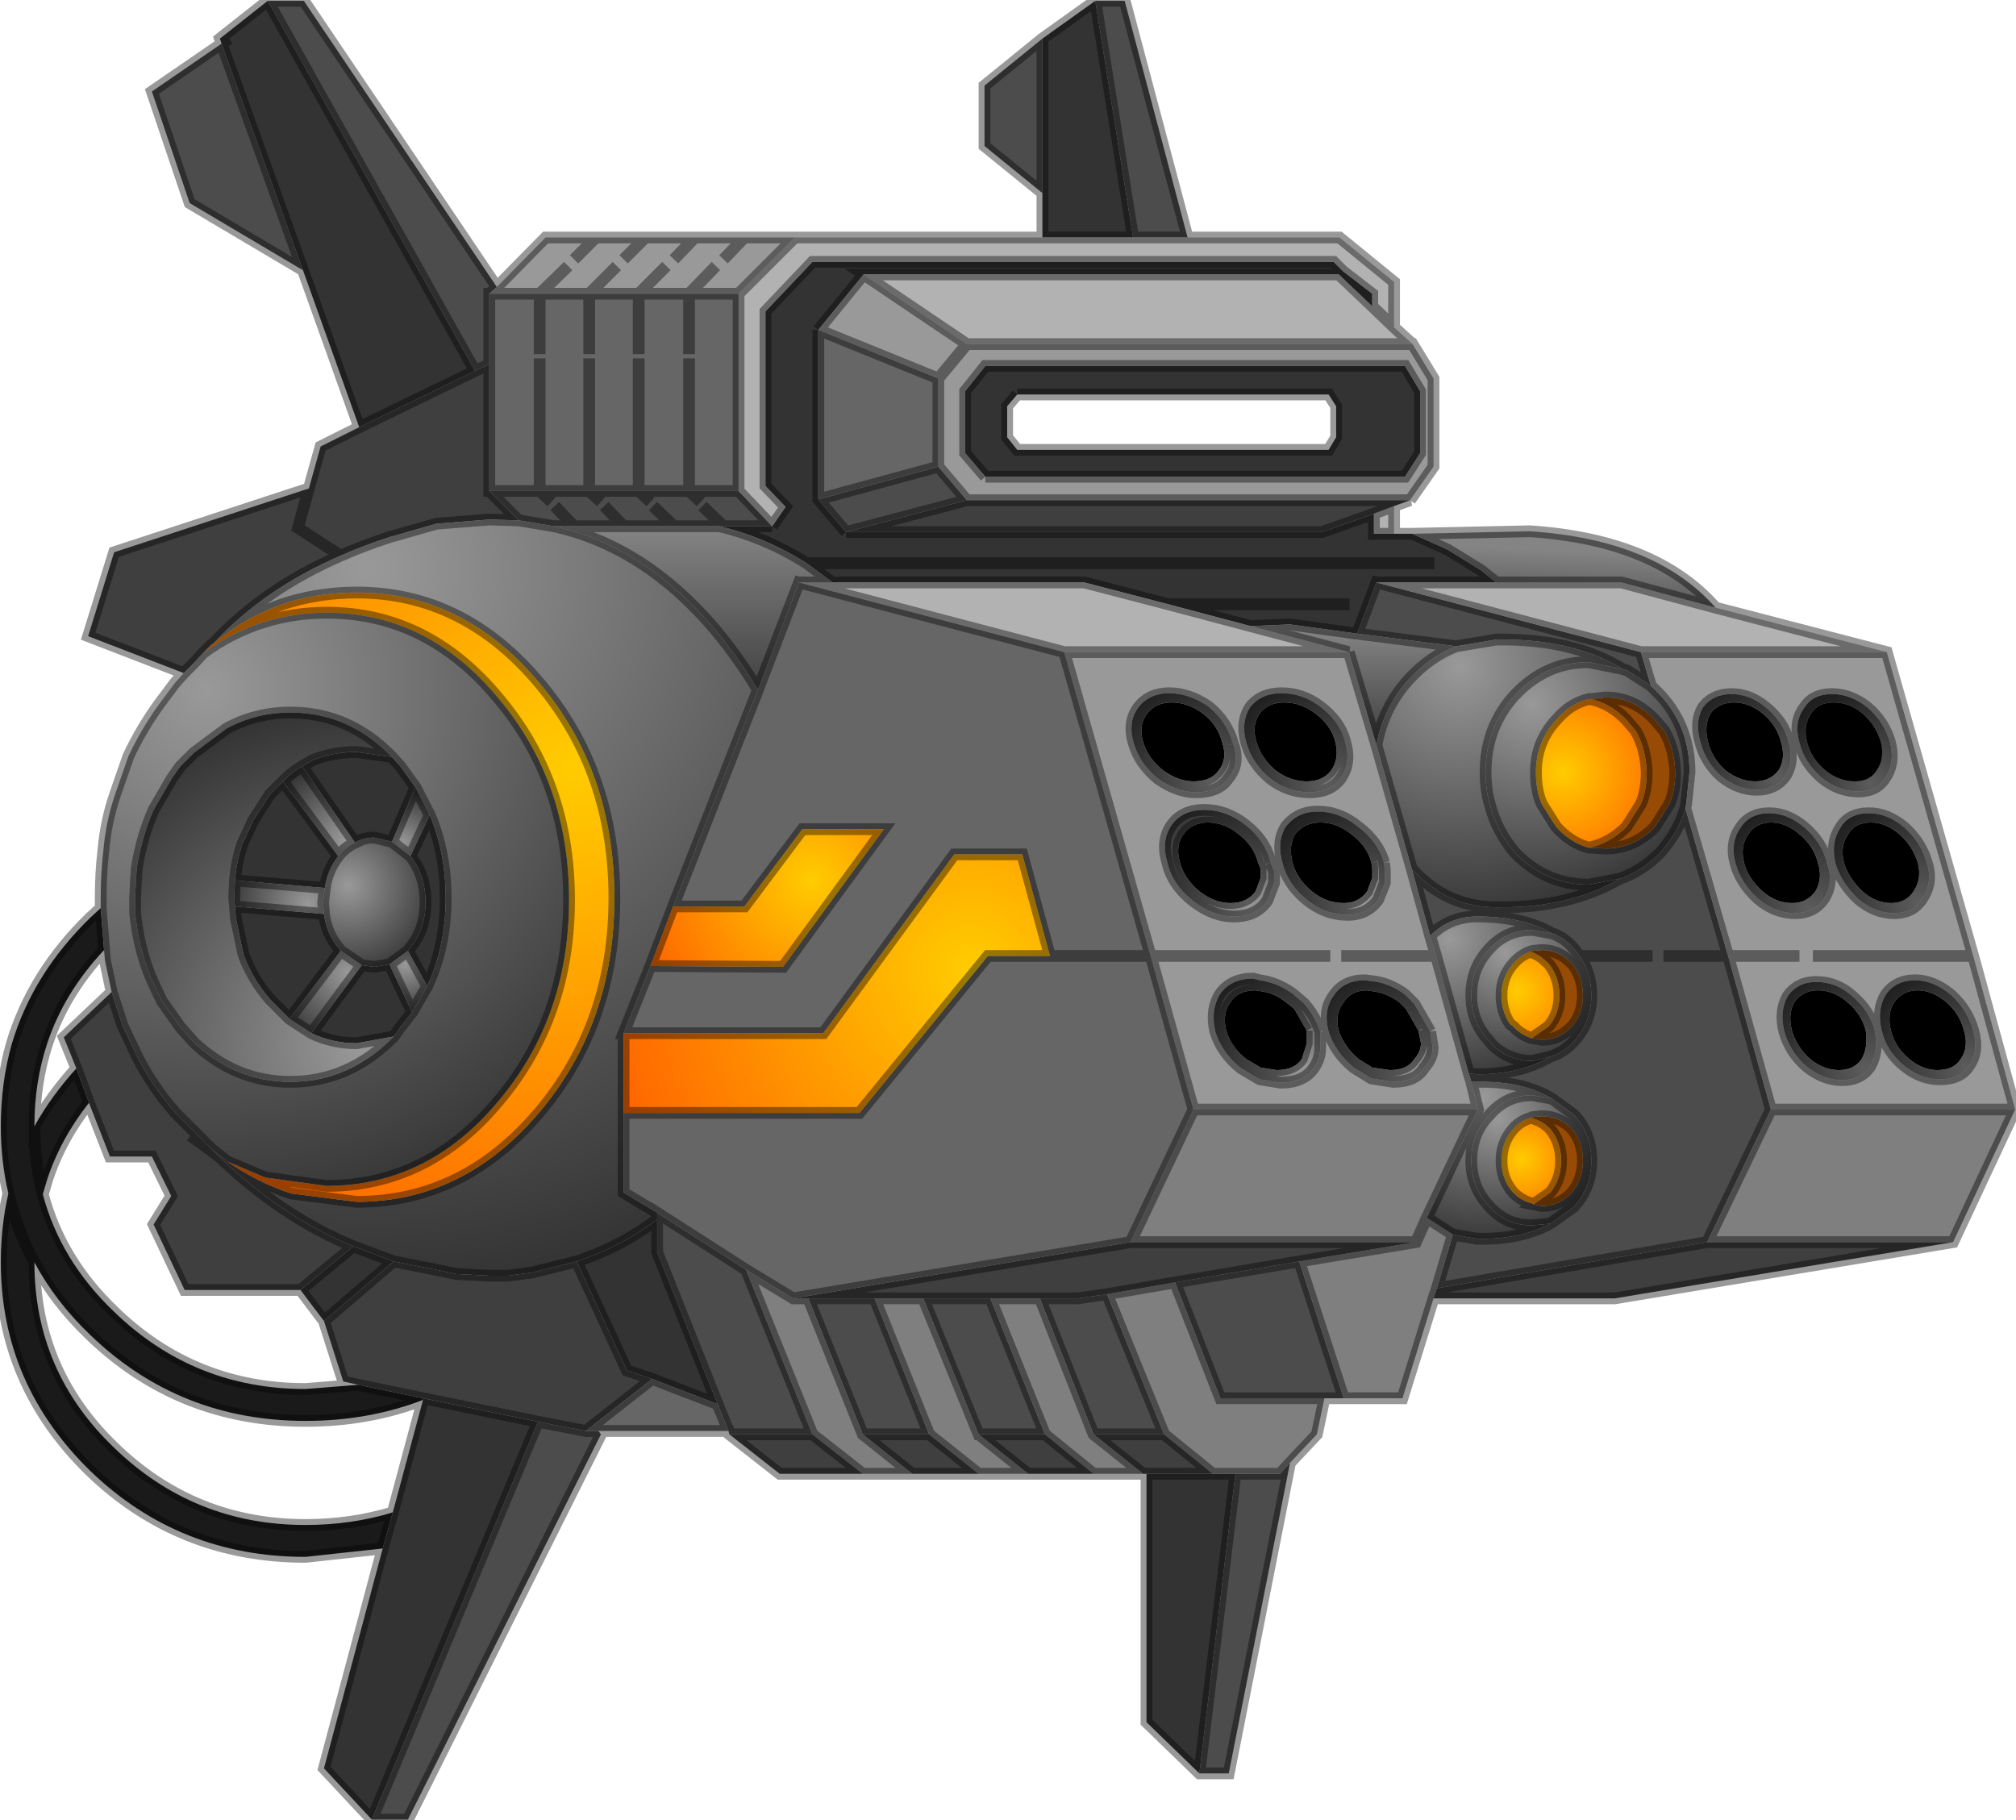 <?xml version="1.0" encoding="UTF-8" standalone="no"?>
<svg xmlns:xlink="http://www.w3.org/1999/xlink" height="108.45px" width="120.1px" xmlns="http://www.w3.org/2000/svg">
  <g transform="matrix(1.0, 0.0, 0.0, 1.0, 0.05, 0.05)">
    <path d="M22.75 92.2 L18.15 92.7 Q10.65 92.7 5.35 87.6 0.0 82.4 0.0 75.15 0.0 73.0 0.45 71.05 0.0 69.15 0.0 67.05 0.0 64.45 0.65 62.15 1.9 57.95 5.35 54.6 L5.95 54.05 6.15 56.55 Q3.75 59.1 2.75 62.15 2.0 64.45 2.0 67.0 L2.0 67.05 Q3.0 65.25 4.5 63.6 L5.25 65.65 Q3.55 67.8 2.75 70.25 L2.5 71.1 Q2.0 69.15 2.0 67.05 2.0 69.15 2.5 71.1 3.55 75.05 6.75 78.1 11.5 82.7 18.15 82.7 L21.3 82.45 25.15 83.25 25.15 83.35 Q21.9 84.6 18.15 84.6 10.65 84.6 5.35 79.5 3.25 77.5 2.0 75.15 2.0 81.65 6.75 86.2 11.5 90.8 18.15 90.8 20.9 90.8 23.35 90.05 L22.75 92.2 M0.45 71.05 Q0.95 73.2 2.0 75.15 0.95 73.2 0.45 71.05" fill="#1a1a1a" fill-rule="evenodd" stroke="none"/>
    <path d="M55.85 27.75 L57.55 29.75 50.35 31.65 48.7 29.7 55.85 27.75 M80.0 83.25 L78.85 83.25 72.65 83.25 69.95 76.35 77.35 75.1 80.0 83.25 M76.8 87.1 L73.15 105.6 71.4 105.6 73.55 87.75 76.2 87.75 76.8 87.1 M43.4 85.4 L43.35 85.2 42.7 83.6 39.1 74.55 39.1 72.6 39.1 72.2 44.4 75.6 48.35 85.4 43.4 85.4 M35.6 85.2 L35.75 85.4 24.25 108.35 22.1 108.35 32.0 84.65 34.85 85.2 35.6 85.2 M18.0 16.05 L11.25 12.05 9.0 5.4 13.15 2.55 18.0 16.05 M15.9 0.0 L18.05 0.0 29.55 17.05 29.1 17.45 29.1 21.65 28.25 22.05 15.9 0.0 M62.05 11.45 L58.6 8.65 58.6 5.05 62.05 2.25 62.05 11.45 M65.2 0.0 L66.95 0.0 70.7 14.1 67.45 14.1 65.2 0.0 M96.6 39.8 Q93.65 38.0 89.2 38.05 L89.1 38.05 86.7 38.45 80.8 37.7 81.95 34.65 97.7 38.8 98.3 40.8 96.9 39.9 96.6 39.8 M84.05 51.7 Q86.1 54.0 89.1 54.0 L89.2 54.0 Q93.4 54.05 96.45 52.3 97.75 51.85 98.85 50.75 99.95 49.5 100.35 48.1 L102.9 56.9 105.45 66.05 101.65 73.95 85.55 76.7 86.5 73.5 87.95 73.75 88.0 73.75 Q90.5 73.8 92.3 72.85 L93.7 71.85 Q94.75 70.7 94.75 69.1 94.75 67.45 93.7 66.35 L92.4 65.4 Q90.65 64.35 88.0 64.4 L87.95 64.4 87.6 64.4 87.45 63.9 87.95 63.95 88.0 63.95 Q90.5 63.95 92.3 62.9 93.1 62.65 93.7 62.0 94.75 60.85 94.75 59.25 94.75 57.95 94.05 56.9 L93.7 56.45 Q93.15 55.8 92.4 55.55 90.65 54.55 88.0 54.55 L87.95 54.55 Q86.3 54.55 85.15 55.7 L84.05 51.7 M98.4 56.9 L94.05 56.9 98.4 56.9 M102.9 56.9 L99.05 56.9 102.9 56.9 M41.0 29.2 L43.95 29.2 45.95 31.3 43.05 31.3 42.8 31.3 40.1 31.3 37.1 31.3 34.15 31.3 32.95 31.3 30.85 30.95 29.1 29.2 32.1 29.2 35.05 29.2 35.75 29.85 35.05 29.2 38.0 29.2 41.0 29.2 41.7 29.85 41.0 29.2 M38.7 29.85 L38.0 29.2 38.7 29.85 M41.8 30.1 L43.05 31.3 41.8 30.1 M32.1 29.2 L32.8 29.85 32.1 29.2 M33.0 30.1 L34.15 31.3 33.0 30.1 M35.95 30.1 L37.1 31.3 35.95 30.1 M38.85 30.1 L40.1 31.3 38.85 30.1 M52.05 77.3 L55.3 85.4 51.35 85.4 48.1 77.3 52.05 77.3 M54.95 77.3 L58.95 77.3 62.2 85.4 58.25 85.4 54.95 77.3 M61.9 77.3 L64.15 77.3 65.9 77.05 69.3 85.4 65.1 85.4 61.9 77.3" fill="#4c4c4c" fill-rule="evenodd" stroke="none"/>
    <path d="M83.0 31.75 L84.1 31.75 86.2 32.7 88.15 33.9 89.1 34.65 81.95 34.65 80.8 37.7 76.8 37.15 74.45 37.25 69.55 35.95 64.55 34.65 49.55 34.65 48.0 33.5 Q45.55 31.95 42.8 31.3 L43.05 31.3 45.95 31.3 46.75 30.15 45.55 28.9 45.55 18.5 48.35 15.55 79.4 15.55 79.95 16.1 81.7 17.45 81.7 18.2 79.7 16.3 51.4 16.3 48.7 19.6 48.7 29.7 50.35 31.65 78.7 31.65 81.8 30.55 81.8 31.75 83.0 31.75 M71.4 105.6 L68.25 102.55 68.25 87.75 72.2 87.75 73.55 87.75 71.4 105.6 M22.1 108.35 L19.25 105.3 22.75 92.2 23.35 90.05 25.15 83.35 25.15 83.25 32.0 84.65 22.1 108.35 M21.35 25.4 L18.0 16.05 13.15 2.55 13.05 2.25 15.9 0.0 28.25 22.05 21.35 25.4 M62.05 14.1 L62.05 11.45 62.05 2.25 65.2 0.0 67.45 14.1 62.05 14.1 M58.65 28.35 L57.45 26.95 57.45 23.25 58.65 21.75 83.65 21.75 84.55 23.25 84.55 26.95 83.65 28.35 58.65 28.35 M60.55 23.45 L59.95 24.15 59.95 26.0 60.55 26.75 79.1 26.75 79.55 26.0 79.55 24.15 79.1 23.45 60.55 23.45 M85.4 33.5 L48.0 33.5 85.4 33.5 M80.35 35.95 L69.55 35.95 80.35 35.95 M13.6 2.25 L13.15 2.55 13.6 2.25 M23.3 45.05 L23.8 45.6 24.7 46.85 23.3 50.1 22.25 49.85 Q21.6 49.85 21.1 50.15 L17.95 45.6 18.55 45.25 Q19.75 44.75 21.2 44.75 L23.3 45.05 M25.55 48.5 Q26.5 50.75 26.5 53.45 26.5 56.35 25.4 58.7 L24.25 56.6 24.4 56.4 Q25.3 55.3 25.3 53.7 25.3 52.1 24.4 50.95 L25.55 48.5 M24.5 60.25 L23.8 61.15 23.4 61.7 21.2 62.1 Q19.75 62.1 18.5 61.5 L21.5 57.45 22.25 57.55 23.15 57.4 24.5 60.25 M17.2 60.65 L16.05 59.5 Q15.0 58.3 14.45 56.8 L14.0 54.65 13.95 53.95 19.25 54.4 Q19.4 55.55 20.1 56.4 L20.25 56.6 17.2 60.65 M13.95 52.4 Q14.05 51.2 14.4 50.2 L15.05 48.8 16.05 47.25 16.8 46.5 20.1 50.95 Q19.45 51.8 19.3 52.85 L13.95 52.4 M17.85 76.8 L21.0 74.2 23.4 75.1 19.25 78.65 17.85 76.8 M34.3 75.1 L34.45 75.05 35.0 74.85 Q37.15 74.05 39.1 72.6 L39.1 74.55 42.7 83.6 38.8 82.1 37.3 81.6 34.3 75.1" fill="#333333" fill-rule="evenodd" stroke="none"/>
    <path d="M84.1 20.45 L57.55 20.45 51.4 16.3 79.7 16.3 81.7 18.2 81.7 17.45 79.95 16.1 79.4 15.55 48.35 15.55 45.55 18.5 45.55 28.9 46.75 30.15 45.95 31.3 43.95 29.2 43.95 17.45 47.3 14.1 62.05 14.1 67.45 14.1 70.7 14.1 79.75 14.1 83.0 16.75 83.0 19.45 84.1 20.45 M83.0 30.1 L83.0 31.75 81.8 31.75 81.8 30.55 83.0 30.1 M102.15 36.15 L112.35 38.8 97.7 38.8 81.95 34.65 89.1 34.65 96.55 34.65 102.15 36.15 M83.0 19.45 L81.7 18.2 83.0 19.45 M49.55 34.65 L64.55 34.65 69.55 35.95 74.45 37.25 80.3 38.8 63.35 38.8 47.55 34.65 49.55 34.65" fill="#b2b2b2" fill-rule="evenodd" stroke="none"/>
    <path d="M84.1 31.75 L91.1 31.6 Q98.6 32.1 102.15 36.15 L96.55 34.65 89.1 34.65 88.15 33.9 86.2 32.7 84.1 31.75" fill="url(#gradient0)" fill-rule="evenodd" stroke="none"/>
    <path d="M80.8 37.7 L86.7 38.45 Q85.15 39.05 83.9 40.4 82.35 42.1 81.95 44.35 L80.3 38.8 74.45 37.25 76.8 37.15 80.8 37.7" fill="url(#gradient1)" fill-rule="evenodd" stroke="none"/>
    <path d="M86.7 38.45 L89.1 38.05 89.2 38.05 Q93.65 38.0 96.6 39.8 L94.6 39.4 94.55 39.4 Q92.05 39.4 90.2 41.35 88.45 43.25 88.45 45.95 88.45 47.0 88.7 47.85 89.1 49.45 90.2 50.75 92.05 52.65 94.55 52.65 L94.6 52.65 96.45 52.3 Q93.4 54.05 89.2 54.0 L89.1 54.0 Q86.1 54.0 84.05 51.7 L81.95 44.35 Q82.35 42.1 83.9 40.4 85.15 39.05 86.7 38.45" fill="url(#gradient2)" fill-rule="evenodd" stroke="none"/>
    <path d="M96.6 39.8 L96.9 39.9 98.3 40.8 98.85 41.35 Q100.6 43.25 100.6 45.95 L100.4 47.85 100.35 48.1 Q99.95 49.5 98.85 50.75 97.75 51.85 96.45 52.3 L94.6 52.65 94.55 52.65 Q92.05 52.65 90.2 50.75 89.1 49.45 88.7 47.85 88.45 47.0 88.45 45.95 88.45 43.25 90.2 41.35 92.05 39.4 94.55 39.4 L94.6 39.4 96.6 39.8 M94.6 50.45 L95.6 50.5 Q97.3 50.5 98.55 49.2 L99.4 47.85 Q99.75 47.05 99.75 45.95 99.7 44.55 99.1 43.5 L98.55 42.85 Q97.3 41.5 95.6 41.5 L94.7 41.6 94.6 41.6 Q93.5 41.85 92.65 42.85 91.45 44.15 91.45 45.95 91.45 47.05 91.8 47.85 L92.65 49.2 Q93.5 50.15 94.6 50.45" fill="url(#gradient3)" fill-rule="evenodd" stroke="none"/>
    <path d="M84.1 20.45 L85.35 22.5 85.35 27.75 83.95 29.75 57.55 29.75 55.85 27.75 55.85 22.5 57.55 20.45 55.85 22.5 48.7 19.6 51.4 16.3 57.55 20.45 84.1 20.45 M112.35 38.8 L117.5 56.9 120.0 66.05 105.45 66.05 102.9 56.9 100.35 48.1 100.4 47.85 100.6 45.95 Q100.6 43.25 98.85 41.35 L98.3 40.8 97.7 38.8 112.35 38.8 M29.55 17.05 L32.45 14.1 35.45 14.1 38.4 14.1 41.35 14.1 44.3 14.1 47.3 14.1 43.95 17.45 41.0 17.45 42.6 15.8 41.0 17.45 38.0 17.45 39.65 15.8 38.0 17.45 35.05 17.45 32.1 17.45 29.1 17.45 29.55 17.05 M58.65 28.35 L83.65 28.35 84.55 26.95 84.55 23.25 83.65 21.75 58.65 21.75 57.45 23.25 57.45 26.95 58.65 28.35 M81.95 44.35 L84.05 51.7 85.15 55.7 85.5 56.9 87.45 63.9 87.6 64.4 88.0 66.05 71.05 66.05 68.5 56.9 63.35 38.8 80.3 38.8 81.95 44.35 M107.15 56.9 L102.9 56.9 107.15 56.9 M112.55 44.2 Q112.2 42.95 111.2 42.1 110.2 41.3 109.1 41.3 107.95 41.3 107.45 42.1 106.8 42.95 107.15 44.2 107.45 45.4 108.5 46.3 109.5 47.1 110.65 47.1 111.75 47.1 112.25 46.3 112.85 45.4 112.55 44.2 M106.5 44.15 Q106.2 42.95 105.15 42.1 104.2 41.3 103.1 41.3 102.0 41.3 101.4 42.1 100.9 42.95 101.25 44.15 101.55 45.35 102.5 46.2 103.5 47.0 104.6 47.0 105.7 47.0 106.3 46.2 106.85 45.35 106.5 44.15 M108.8 51.4 Q108.5 50.15 107.45 49.25 106.45 48.4 105.35 48.4 104.2 48.4 103.65 49.25 103.0 50.15 103.35 51.4 103.65 52.55 104.7 53.5 105.7 54.35 106.9 54.35 108.0 54.35 108.6 53.5 109.2 52.55 108.8 51.4 M114.75 51.4 Q114.4 50.15 113.4 49.25 112.4 48.4 111.3 48.4 110.1 48.4 109.6 49.25 109.0 50.15 109.3 51.4 109.65 52.55 110.65 53.5 111.65 54.35 112.8 54.35 113.9 54.35 114.45 53.5 115.1 52.55 114.75 51.4 M117.5 61.35 Q117.15 60.1 116.15 59.2 115.1 58.35 114.05 58.35 112.9 58.35 112.3 59.2 111.75 60.1 112.05 61.35 112.35 62.6 113.4 63.45 114.4 64.25 115.5 64.25 116.75 64.25 117.25 63.45 117.85 62.6 117.5 61.35 M111.65 61.4 Q111.35 60.2 110.3 59.3 109.35 58.45 108.15 58.45 107.05 58.45 106.45 59.3 105.95 60.2 106.25 61.4 106.6 62.65 107.6 63.5 108.6 64.3 109.7 64.3 110.8 64.3 111.35 63.5 111.85 62.65 111.65 61.4 M117.5 56.9 L107.95 56.9 117.5 56.9 M82.4 51.35 Q82.05 50.1 80.85 49.2 79.75 48.3 78.45 48.3 77.25 48.3 76.55 49.2 76.0 50.1 76.35 51.35 76.65 52.6 77.8 53.55 78.9 54.45 80.25 54.45 81.4 54.45 82.05 53.55 L82.45 52.55 82.45 51.8 82.4 51.35 M85.15 61.4 L84.2 59.75 83.65 59.2 Q82.7 58.5 81.65 58.4 L81.25 58.35 Q80.05 58.35 79.45 59.2 78.75 60.1 79.1 61.4 79.5 62.65 80.6 63.55 L81.65 64.2 82.95 64.4 Q84.3 64.4 84.8 63.55 85.3 63.0 85.3 62.35 L85.15 61.4 M44.3 14.1 L43.05 15.4 44.3 14.1 M73.4 44.25 Q73.05 42.95 71.95 42.05 70.8 41.25 69.6 41.25 68.45 41.25 67.8 42.05 67.1 42.95 67.5 44.25 67.85 45.45 68.95 46.35 70.1 47.15 71.2 47.15 72.55 47.15 73.1 46.35 73.85 45.45 73.4 44.25 M80.1 44.2 Q79.8 42.95 78.6 42.05 77.55 41.25 76.3 41.25 75.1 41.25 74.45 42.05 73.85 42.95 74.2 44.2 74.55 45.45 75.65 46.35 76.7 47.15 77.95 47.15 79.2 47.15 79.8 46.35 80.45 45.45 80.1 44.2 M75.65 51.35 Q75.35 50.05 74.15 49.1 73.0 48.2 71.7 48.2 70.4 48.2 69.75 49.1 69.1 50.05 69.5 51.35 69.8 52.65 71.0 53.6 72.2 54.55 73.45 54.55 74.8 54.55 75.45 53.6 L75.85 52.55 75.85 51.85 75.65 51.35 M33.8 15.8 L32.1 17.45 33.8 15.8 M38.4 14.1 L37.1 15.4 38.4 14.1 M36.7 15.8 L35.05 17.45 36.7 15.8 M35.45 14.1 L34.15 15.4 35.45 14.1 M79.2 56.9 L68.5 56.9 79.2 56.9 M78.6 61.4 Q78.25 60.4 77.6 59.7 L76.95 59.15 Q76.05 58.5 75.0 58.35 L74.6 58.25 Q73.3 58.25 72.65 59.15 72.05 60.1 72.35 61.4 72.75 62.7 73.9 63.6 L75.0 64.25 76.25 64.45 Q77.6 64.45 78.2 63.6 78.6 63.05 78.6 62.35 L78.6 61.4 M41.35 14.1 L40.1 15.4 41.35 14.1 M85.5 56.9 L79.85 56.9 85.5 56.9" fill="#999999" fill-rule="evenodd" stroke="none"/>
    <path d="M94.7 41.6 L95.6 41.5 Q97.3 41.5 98.55 42.85 L99.1 43.5 Q99.7 44.55 99.75 45.95 99.75 47.05 99.4 47.85 L98.55 49.2 Q97.3 50.5 95.6 50.5 L94.6 50.45 Q95.85 50.2 96.85 49.2 L97.7 47.85 Q98.05 47.05 98.05 45.95 98.0 44.55 97.4 43.5 L96.85 42.85 Q95.9 41.85 94.7 41.6 M91.1 56.65 L91.25 56.6 91.8 56.55 Q92.55 56.55 93.2 57.0 L93.6 57.35 Q94.25 58.15 94.25 59.25 94.25 60.35 93.6 61.1 92.85 61.9 91.8 61.9 L91.25 61.8 91.2 61.8 92.2 61.1 Q92.85 60.35 92.85 59.25 92.85 58.15 92.2 57.35 L91.8 57.0 Q91.45 56.75 91.1 56.65 M91.15 66.55 L91.25 66.5 91.8 66.45 Q92.85 66.45 93.6 67.2 94.25 68.0 94.25 69.1 94.25 70.2 93.6 71.0 92.85 71.8 91.8 71.8 L91.3 71.7 92.3 71.0 Q92.95 70.2 92.95 69.1 92.95 68.0 92.3 67.2 91.8 66.7 91.15 66.55" fill="#974b05" fill-rule="evenodd" stroke="none"/>
    <path d="M94.6 50.45 Q93.5 50.15 92.65 49.2 L91.8 47.85 Q91.45 47.05 91.45 45.95 91.45 44.15 92.65 42.85 93.5 41.85 94.6 41.6 L94.7 41.6 Q95.9 41.85 96.85 42.85 L97.4 43.5 Q98.0 44.55 98.05 45.95 98.05 47.05 97.7 47.85 L96.85 49.2 Q95.85 50.2 94.6 50.45" fill="url(#gradient4)" fill-rule="evenodd" stroke="none"/>
    <path d="M112.55 44.2 Q112.85 45.4 112.25 46.3 111.75 47.1 110.65 47.1 109.5 47.1 108.5 46.3 107.45 45.4 107.15 44.2 106.8 42.95 107.45 42.1 107.95 41.3 109.1 41.3 110.2 41.3 111.2 42.1 112.2 42.95 112.55 44.2 M112.0 44.15 Q111.7 43.15 110.9 42.45 110.1 41.8 109.2 41.8 108.25 41.8 107.85 42.45 107.35 43.15 107.6 44.15 107.85 45.15 108.7 45.85 109.5 46.5 110.45 46.5 111.35 46.5 111.75 45.85 112.25 45.15 112.0 44.15" fill="url(#gradient5)" fill-rule="evenodd" stroke="none"/>
    <path d="M112.0 44.15 Q112.25 45.15 111.75 45.85 111.35 46.5 110.45 46.5 109.5 46.5 108.7 45.85 107.85 45.15 107.6 44.15 107.35 43.15 107.85 42.45 108.25 41.8 109.2 41.8 110.1 41.8 110.9 42.45 111.7 43.15 112.0 44.15 M106.05 44.15 Q106.35 45.15 105.9 45.85 105.4 46.5 104.5 46.5 103.6 46.5 102.75 45.85 101.95 45.15 101.7 44.15 101.45 43.15 101.85 42.45 102.35 41.8 103.25 41.8 104.15 41.8 104.95 42.45 105.8 43.15 106.05 44.15 M114.2 51.35 Q114.45 52.3 113.95 53.05 113.5 53.75 112.6 53.75 111.7 53.75 110.9 53.05 110.1 52.3 109.8 51.35 109.55 50.35 110.05 49.65 110.45 48.95 111.4 48.95 112.3 48.95 113.1 49.65 113.9 50.35 114.2 51.35 M116.95 61.35 Q117.25 62.35 116.75 63.05 116.35 63.7 115.35 63.7 114.5 63.7 113.7 63.05 112.85 62.35 112.6 61.35 112.35 60.35 112.8 59.65 113.3 58.95 114.2 58.95 115.05 58.95 115.9 59.65 116.7 60.35 116.95 61.35 M108.25 51.35 Q108.55 52.3 108.1 53.05 107.6 53.75 106.7 53.75 105.75 53.75 104.95 53.05 104.1 52.3 103.85 51.35 103.6 50.35 104.1 49.65 104.55 48.95 105.45 48.95 106.35 48.95 107.15 49.65 108.0 50.35 108.25 51.35 M111.1 61.35 Q111.25 62.35 110.85 63.05 110.4 63.7 109.5 63.7 108.6 63.7 107.8 63.05 107.0 62.35 106.7 61.35 106.45 60.35 106.85 59.65 107.35 58.95 108.25 58.95 109.2 58.95 110.0 59.65 110.85 60.35 111.1 61.35 M81.65 51.35 L81.7 51.7 81.7 52.25 81.4 53.05 Q80.9 53.75 80.0 53.75 78.95 53.75 78.1 53.05 77.2 52.3 76.95 51.35 76.7 50.35 77.1 49.65 77.65 48.95 78.6 48.95 79.6 48.95 80.45 49.65 81.4 50.35 81.65 51.35 M84.45 61.35 L84.6 62.1 Q84.6 62.6 84.2 63.05 83.8 63.7 82.75 63.7 L81.7 63.55 80.9 63.05 Q80.05 62.35 79.7 61.35 79.45 60.35 80.0 59.65 80.45 58.95 81.4 58.95 L81.7 59.0 Q82.55 59.1 83.3 59.65 L83.7 60.05 84.45 61.35 M72.75 44.15 Q73.1 45.15 72.55 45.85 72.1 46.5 71.05 46.5 70.15 46.5 69.25 45.85 68.35 45.15 68.05 44.15 67.75 43.15 68.3 42.45 68.8 41.8 69.75 41.8 70.7 41.8 71.6 42.45 72.5 43.15 72.75 44.15 M79.5 44.15 Q79.75 45.15 79.25 45.85 78.75 46.5 77.8 46.5 76.8 46.5 75.95 45.85 75.1 45.15 74.8 44.15 74.5 43.15 75.0 42.45 75.5 41.8 76.45 41.8 77.45 41.8 78.3 42.45 79.25 43.15 79.5 44.15 M74.9 51.35 L75.05 51.7 75.05 52.25 74.75 53.05 Q74.25 53.75 73.25 53.75 72.3 53.75 71.4 53.05 70.5 52.3 70.25 51.35 69.95 50.35 70.45 49.65 70.95 48.95 71.9 48.95 72.9 48.95 73.75 49.65 74.65 50.35 74.9 51.35 M77.8 61.35 L77.8 62.1 77.5 63.05 Q77.05 63.7 76.0 63.7 L75.05 63.55 74.2 63.05 Q73.3 62.35 73.0 61.35 72.75 60.35 73.25 59.65 73.7 58.95 74.75 58.95 L75.05 59.0 Q75.85 59.1 76.55 59.65 L77.05 60.05 77.8 61.35" fill="#000000" fill-rule="evenodd" stroke="none"/>
    <path d="M106.5 44.15 Q106.85 45.35 106.3 46.2 105.7 47.0 104.6 47.0 103.5 47.0 102.5 46.2 101.55 45.35 101.25 44.15 100.9 42.95 101.4 42.1 102.0 41.3 103.1 41.3 104.2 41.3 105.15 42.1 106.2 42.95 106.5 44.15 M106.05 44.15 Q105.8 43.15 104.95 42.45 104.15 41.8 103.25 41.8 102.35 41.8 101.85 42.45 101.45 43.15 101.7 44.15 101.95 45.15 102.75 45.85 103.6 46.5 104.5 46.5 105.4 46.5 105.9 45.85 106.35 45.15 106.05 44.15" fill="url(#gradient6)" fill-rule="evenodd" stroke="none"/>
    <path d="M108.8 51.4 Q109.2 52.55 108.6 53.5 108.0 54.35 106.9 54.35 105.7 54.35 104.7 53.5 103.65 52.55 103.35 51.4 103.0 50.15 103.65 49.25 104.2 48.4 105.35 48.4 106.45 48.4 107.45 49.25 108.5 50.15 108.8 51.4 M108.25 51.35 Q108.0 50.35 107.15 49.65 106.35 48.95 105.45 48.95 104.55 48.95 104.1 49.65 103.6 50.35 103.85 51.35 104.1 52.3 104.95 53.05 105.75 53.75 106.7 53.75 107.6 53.75 108.1 53.05 108.55 52.3 108.25 51.35" fill="url(#gradient7)" fill-rule="evenodd" stroke="none"/>
    <path d="M114.75 51.4 Q115.1 52.55 114.45 53.5 113.9 54.35 112.8 54.35 111.65 54.35 110.65 53.5 109.65 52.55 109.3 51.4 109.0 50.15 109.6 49.25 110.1 48.4 111.3 48.4 112.4 48.4 113.4 49.25 114.4 50.15 114.75 51.4 M114.2 51.35 Q113.9 50.35 113.1 49.65 112.3 48.95 111.4 48.95 110.45 48.95 110.05 49.65 109.55 50.35 109.8 51.35 110.1 52.3 110.9 53.05 111.7 53.75 112.6 53.75 113.5 53.75 113.95 53.05 114.45 52.3 114.2 51.35" fill="url(#gradient8)" fill-rule="evenodd" stroke="none"/>
    <path d="M117.5 61.35 Q117.85 62.6 117.25 63.45 116.75 64.25 115.5 64.25 114.4 64.25 113.4 63.45 112.35 62.6 112.05 61.35 111.75 60.1 112.3 59.2 112.9 58.35 114.05 58.35 115.1 58.35 116.15 59.2 117.15 60.1 117.5 61.35 M116.95 61.35 Q116.7 60.35 115.9 59.65 115.05 58.95 114.2 58.95 113.3 58.95 112.8 59.65 112.35 60.35 112.6 61.35 112.85 62.35 113.7 63.05 114.5 63.7 115.35 63.7 116.35 63.7 116.75 63.05 117.25 62.35 116.95 61.35" fill="url(#gradient9)" fill-rule="evenodd" stroke="none"/>
    <path d="M111.65 61.4 Q111.85 62.65 111.35 63.5 110.8 64.3 109.7 64.3 108.6 64.3 107.6 63.5 106.6 62.65 106.25 61.4 105.95 60.2 106.45 59.3 107.05 58.45 108.15 58.45 109.35 58.45 110.3 59.3 111.35 60.2 111.65 61.4 M111.1 61.35 Q110.85 60.35 110.0 59.65 109.2 58.95 108.25 58.95 107.35 58.95 106.85 59.65 106.45 60.35 106.7 61.35 107.0 62.35 107.8 63.05 108.6 63.7 109.5 63.7 110.4 63.7 110.85 63.05 111.25 62.35 111.1 61.35" fill="url(#gradient10)" fill-rule="evenodd" stroke="none"/>
    <path d="M120.0 66.05 L116.3 73.95 101.65 73.95 105.45 66.05 120.0 66.05 M85.35 77.3 L83.5 83.25 80.0 83.25 77.35 75.1 84.3 73.95 84.95 72.5 84.3 73.95 67.3 73.95 71.05 66.05 88.0 66.05 84.95 72.5 86.5 73.5 85.55 76.7 85.35 77.3 M78.85 83.25 L78.4 85.4 76.8 87.1 76.2 87.75 73.55 87.75 72.2 87.75 69.3 85.4 65.9 77.05 69.95 76.35 72.65 83.25 78.85 83.25 M68.05 87.75 L65.1 87.75 62.2 85.4 58.95 77.3 61.9 77.3 65.1 85.4 68.05 87.75 M61.2 87.75 L58.25 87.75 55.3 85.4 52.05 77.3 54.95 77.3 58.25 85.4 61.2 87.75 M54.3 87.75 L51.35 87.75 48.35 85.4 44.4 75.6 47.2 77.3 48.1 77.3 51.35 85.4 54.3 87.75" fill="#7f7f7f" fill-rule="evenodd" stroke="none"/>
    <path d="M57.55 29.75 L83.95 29.75 83.0 30.1 81.8 30.55 78.7 31.65 50.35 31.65 57.55 29.75 M116.3 73.95 L96.15 77.3 85.35 77.3 85.55 76.7 101.65 73.95 116.3 73.95 M68.25 87.75 L68.05 87.75 65.1 85.4 69.3 85.4 72.2 87.75 68.25 87.75 M65.1 87.75 L61.2 87.75 58.25 85.4 62.2 85.4 65.1 87.75 M58.25 87.75 L54.3 87.75 51.35 85.4 55.3 85.4 58.25 87.75 M51.35 87.75 L46.4 87.75 43.4 85.4 48.35 85.4 51.35 87.75 M10.9 40.05 L5.2 37.85 6.75 32.85 18.35 29.05 19.05 26.55 21.35 25.4 28.25 22.05 29.1 21.65 29.1 29.2 30.85 30.95 29.1 30.9 25.95 31.15 23.15 31.95 Q21.6 32.45 20.25 33.05 15.65 35.05 12.65 38.3 L12.55 38.35 12.05 38.85 11.5 39.45 10.9 40.05 M84.3 73.95 L77.35 75.1 69.95 76.35 65.9 77.05 64.15 77.3 61.9 77.3 58.95 77.3 54.95 77.3 52.05 77.3 48.1 77.3 47.2 77.3 67.3 73.95 84.3 73.95 M18.35 29.05 L17.7 31.4 20.25 33.05 17.7 31.4 18.35 29.05 M6.6 59.05 L7.25 61.05 8.1 62.85 Q9.0 64.65 10.4 66.25 L12.55 68.4 13.0 68.85 Q16.75 72.45 21.0 74.2 L17.85 76.8 10.95 76.8 9.1 72.9 10.15 71.2 9.0 68.85 6.5 68.85 5.25 65.65 4.5 63.6 3.75 61.75 6.6 59.05 M11.3 67.6 L13.0 68.85 11.3 67.6 M19.25 78.65 L23.4 75.1 25.95 75.6 27.15 75.85 29.1 75.95 30.2 75.95 31.7 75.75 34.3 75.1 37.3 81.6 38.8 82.1 34.85 85.2 32.0 84.65 25.15 83.25 21.3 82.45 20.4 82.25 19.25 78.65" fill="#3f3f3f" fill-rule="evenodd" stroke="none"/>
    <path d="M92.4 55.55 L91.25 55.35 91.2 55.35 Q89.7 55.35 88.7 56.45 87.6 57.6 87.6 59.25 87.6 60.85 88.7 62.0 L88.85 62.2 Q89.85 63.15 91.2 63.15 L91.25 63.15 92.3 62.9 Q90.5 63.95 88.0 63.95 L87.95 63.95 87.45 63.9 85.5 56.9 85.15 55.7 Q86.3 54.55 87.95 54.55 L88.0 54.55 Q90.65 54.55 92.4 55.55" fill="url(#gradient11)" fill-rule="evenodd" stroke="none"/>
    <path d="M92.3 62.9 L91.25 63.15 91.2 63.15 Q89.85 63.15 88.85 62.2 L88.7 62.0 Q87.6 60.85 87.6 59.25 87.6 57.6 88.7 56.45 89.7 55.35 91.2 55.35 L91.25 55.35 92.4 55.55 Q93.15 55.8 93.7 56.45 L94.05 56.9 Q94.75 57.95 94.75 59.25 94.75 60.85 93.7 62.0 93.1 62.65 92.3 62.9 M91.2 61.8 L91.25 61.8 91.8 61.9 Q92.85 61.9 93.6 61.1 94.25 60.35 94.25 59.25 94.25 58.15 93.6 57.35 L93.2 57.0 Q92.55 56.55 91.8 56.55 L91.25 56.6 91.1 56.65 Q90.55 56.85 90.1 57.35 89.4 58.15 89.4 59.25 89.4 60.2 89.9 60.95 L90.1 61.1 Q90.55 61.6 91.2 61.8" fill="url(#gradient12)" fill-rule="evenodd" stroke="none"/>
    <path d="M91.2 61.8 Q90.55 61.6 90.1 61.1 L89.9 60.95 Q89.4 60.2 89.4 59.25 89.4 58.15 90.1 57.35 90.55 56.85 91.1 56.65 91.45 56.75 91.8 57.0 L92.2 57.35 Q92.85 58.15 92.85 59.25 92.85 60.35 92.2 61.1 L91.2 61.8" fill="url(#gradient13)" fill-rule="evenodd" stroke="none"/>
    <path d="M82.4 51.35 L82.45 51.8 82.45 52.55 82.05 53.55 Q81.4 54.45 80.25 54.45 78.9 54.45 77.8 53.55 76.65 52.6 76.35 51.35 76.0 50.1 76.55 49.2 77.25 48.3 78.45 48.3 79.75 48.3 80.85 49.2 82.05 50.1 82.4 51.35 M81.65 51.35 Q81.4 50.35 80.45 49.65 79.6 48.95 78.6 48.95 77.65 48.95 77.1 49.65 76.7 50.35 76.95 51.35 77.2 52.3 78.1 53.05 78.95 53.75 80.0 53.75 80.9 53.75 81.4 53.05 L81.7 52.25 81.7 51.7 81.65 51.35" fill="url(#gradient14)" fill-rule="evenodd" stroke="none"/>
    <path d="M85.15 61.4 L85.3 62.35 Q85.3 63.0 84.8 63.55 84.3 64.4 82.95 64.4 L81.65 64.2 80.6 63.55 Q79.5 62.65 79.1 61.4 78.75 60.1 79.45 59.2 80.05 58.35 81.25 58.35 L81.65 58.4 Q82.7 58.5 83.65 59.2 L84.2 59.75 85.15 61.4 M84.45 61.35 L83.7 60.05 83.3 59.65 Q82.55 59.1 81.7 59.0 L81.4 58.95 Q80.45 58.95 80.0 59.65 79.45 60.35 79.7 61.35 80.05 62.35 80.9 63.05 L81.7 63.55 82.75 63.7 Q83.8 63.7 84.2 63.05 84.6 62.6 84.6 62.1 L84.45 61.35" fill="url(#gradient15)" fill-rule="evenodd" stroke="none"/>
    <path d="M87.6 64.4 L87.95 64.4 88.0 64.4 Q90.65 64.35 92.4 65.4 L91.25 65.2 91.2 65.2 Q89.7 65.2 88.7 66.35 87.6 67.45 87.6 69.1 87.6 70.7 88.7 71.85 89.7 72.95 91.2 72.95 L91.25 72.95 92.3 72.85 Q90.5 73.8 88.0 73.75 L87.95 73.75 86.5 73.5 84.95 72.5 88.0 66.05 87.6 64.4" fill="url(#gradient16)" fill-rule="evenodd" stroke="none"/>
    <path d="M92.3 72.85 L91.25 72.95 91.2 72.95 Q89.7 72.95 88.7 71.85 87.6 70.7 87.6 69.1 87.6 67.45 88.7 66.35 89.7 65.2 91.2 65.2 L91.25 65.2 92.4 65.4 93.7 66.35 Q94.75 67.45 94.75 69.1 94.75 70.7 93.7 71.85 L92.3 72.85 M91.15 66.55 Q90.55 66.7 90.1 67.2 89.4 68.0 89.4 69.1 89.4 70.2 90.1 71.0 90.6 71.5 91.25 71.65 L91.3 71.7 91.8 71.8 Q92.85 71.8 93.6 71.0 94.25 70.2 94.25 69.1 94.25 68.0 93.6 67.2 92.85 66.45 91.8 66.45 L91.25 66.5 91.15 66.55" fill="url(#gradient17)" fill-rule="evenodd" stroke="none"/>
    <path d="M91.3 71.7 L91.25 71.65 Q90.6 71.5 90.1 71.0 89.4 70.2 89.4 69.1 89.4 68.0 90.1 67.2 90.55 66.7 91.15 66.55 91.8 66.7 92.3 67.2 92.95 68.0 92.95 69.1 92.95 70.2 92.3 71.0 L91.3 71.7" fill="url(#gradient18)" fill-rule="evenodd" stroke="none"/>
    <path d="M55.85 22.5 L55.85 27.75 48.7 29.7 48.7 19.6 55.85 22.5 M43.35 85.2 L35.6 85.2 34.85 85.2 38.8 82.1 42.7 83.6 43.35 85.2 M41.0 17.45 L43.95 17.45 43.95 29.2 41.0 29.2 38.0 29.2 35.05 29.2 32.1 29.2 29.1 29.2 29.1 21.65 29.1 17.45 32.1 17.45 35.05 17.45 38.0 17.45 41.0 17.45 41.0 21.05 41.0 17.45 M38.0 21.05 L38.0 17.45 38.0 21.05 M45.1 41.05 L47.55 34.65 63.35 38.8 68.5 56.9 62.5 56.9 68.5 56.9 71.05 66.05 67.3 73.95 47.2 77.3 44.4 75.6 39.1 72.2 37.1 71.0 37.1 66.25 51.15 66.25 58.8 56.9 62.5 56.9 60.85 50.85 56.8 50.85 49.0 61.5 37.1 61.5 38.7 57.5 46.6 57.55 52.6 49.35 47.75 49.35 44.3 53.95 40.05 53.95 45.1 41.05 M41.0 21.3 L41.0 29.2 41.0 21.3 M32.1 21.3 L32.1 29.2 32.1 21.3 M32.1 17.45 L32.1 21.05 32.1 17.45 M35.05 17.45 L35.05 21.05 35.05 17.45 M35.05 21.3 L35.05 29.2 35.05 21.3 M38.0 21.3 L38.0 29.2 38.0 21.3" fill="#666666" fill-rule="evenodd" stroke="none"/>
    <path d="M42.8 31.3 Q45.55 31.95 48.0 33.5 L49.55 34.65 47.55 34.65 45.1 41.05 Q44.0 39.2 42.55 37.45 38.35 32.5 32.95 31.3 L34.15 31.3 37.1 31.3 40.1 31.3 42.8 31.3" fill="url(#gradient19)" fill-rule="evenodd" stroke="none"/>
    <path d="M32.95 31.3 Q38.35 32.5 42.55 37.45 44.0 39.2 45.1 41.05 L40.05 53.95 38.7 57.5 37.1 61.5 37.1 66.25 37.1 71.0 39.1 72.2 39.1 72.6 Q37.15 74.05 35.0 74.85 L34.45 75.05 34.3 75.1 31.7 75.75 30.2 75.95 29.1 75.95 27.15 75.85 25.95 75.6 23.4 75.1 21.0 74.2 Q16.75 72.45 13.0 68.85 L12.55 68.4 13.5 69.15 13.0 68.85 13.5 69.15 Q15.3 70.4 17.3 71.05 L21.2 71.55 Q27.55 71.55 32.05 66.25 36.55 60.95 36.55 53.45 36.55 45.9 32.05 40.6 27.55 35.25 21.2 35.25 19.15 35.25 17.25 35.8 14.75 36.55 12.65 38.3 15.65 35.05 20.25 33.05 21.6 32.45 23.15 31.95 L25.95 31.15 29.1 30.9 30.85 30.95 32.95 31.3" fill="url(#gradient20)" fill-rule="evenodd" stroke="none"/>
    <path d="M40.05 53.95 L44.3 53.95 47.75 49.35 52.6 49.35 46.6 57.55 38.7 57.5 40.05 53.95" fill="url(#gradient21)" fill-rule="evenodd" stroke="none"/>
    <path d="M73.4 44.25 Q73.85 45.45 73.1 46.35 72.55 47.15 71.2 47.15 70.1 47.15 68.95 46.35 67.85 45.45 67.5 44.25 67.1 42.95 67.8 42.05 68.45 41.25 69.6 41.25 70.8 41.25 71.95 42.05 73.05 42.95 73.4 44.25 M72.75 44.15 Q72.5 43.15 71.6 42.45 70.7 41.8 69.75 41.8 68.8 41.8 68.3 42.45 67.75 43.15 68.05 44.15 68.35 45.15 69.25 45.85 70.15 46.5 71.05 46.5 72.1 46.5 72.55 45.85 73.1 45.15 72.75 44.15" fill="url(#gradient22)" fill-rule="evenodd" stroke="none"/>
    <path d="M79.5 44.15 Q79.25 43.15 78.3 42.45 77.45 41.8 76.45 41.8 75.5 41.8 75.0 42.45 74.5 43.15 74.8 44.15 75.1 45.15 75.95 45.85 76.8 46.5 77.8 46.5 78.75 46.5 79.25 45.85 79.75 45.15 79.5 44.15 M80.1 44.2 Q80.45 45.45 79.8 46.35 79.2 47.15 77.95 47.15 76.7 47.15 75.65 46.35 74.55 45.45 74.2 44.2 73.85 42.95 74.45 42.05 75.1 41.25 76.3 41.25 77.55 41.25 78.6 42.05 79.8 42.95 80.1 44.2" fill="url(#gradient23)" fill-rule="evenodd" stroke="none"/>
    <path d="M75.65 51.35 L75.85 51.85 75.85 52.55 75.45 53.6 Q74.8 54.55 73.45 54.55 72.2 54.55 71.0 53.6 69.8 52.65 69.5 51.35 69.1 50.05 69.75 49.1 70.4 48.2 71.7 48.2 73.0 48.2 74.15 49.1 75.35 50.05 75.65 51.35 M74.9 51.35 Q74.65 50.35 73.75 49.65 72.9 48.95 71.9 48.95 70.95 48.95 70.45 49.65 69.95 50.35 70.25 51.35 70.5 52.3 71.4 53.05 72.3 53.75 73.25 53.75 74.25 53.75 74.75 53.05 L75.05 52.25 75.05 51.7 74.9 51.35" fill="url(#gradient24)" fill-rule="evenodd" stroke="none"/>
    <path d="M13.5 69.15 L15.75 70.1 19.4 70.6 Q25.4 70.6 29.6 65.6 33.85 60.6 33.85 53.55 33.85 46.5 29.6 41.5 25.4 36.45 19.4 36.45 17.5 36.45 15.7 37.0 13.75 37.6 12.05 38.85 L12.55 38.35 12.65 38.3 Q14.75 36.55 17.25 35.8 19.15 35.25 21.2 35.25 27.55 35.25 32.05 40.6 36.55 45.9 36.55 53.45 36.55 60.95 32.05 66.25 27.55 71.55 21.2 71.55 L17.3 71.05 Q15.3 70.4 13.5 69.15" fill="url(#gradient25)" fill-rule="evenodd" stroke="none"/>
    <path d="M5.95 54.05 L5.95 53.5 5.95 53.45 Q5.95 51.95 6.1 50.7 6.25 48.9 6.8 47.3 L7.6 45.0 Q8.4 43.3 9.5 41.8 L10.4 40.6 10.9 40.05 11.5 39.45 12.05 38.85 Q13.75 37.6 15.7 37.0 17.5 36.45 19.4 36.45 25.4 36.45 29.6 41.5 33.85 46.5 33.85 53.55 33.85 60.6 29.6 65.6 25.4 70.6 19.4 70.6 L15.75 70.1 13.5 69.15 12.55 68.4 10.4 66.25 Q9.0 64.65 8.1 62.85 L7.25 61.05 6.6 59.05 6.2 57.15 6.15 56.55 5.95 54.05 M23.3 45.05 Q20.75 42.4 17.25 42.4 15.2 42.4 13.45 43.35 L11.5 44.8 10.7 45.6 10.2 46.3 9.1 48.2 Q8.4 49.8 8.1 51.65 L8.05 52.4 8.0 53.45 8.0 54.35 8.05 54.75 Q8.3 56.8 9.1 58.55 L9.6 59.6 10.7 61.15 11.5 62.05 Q14.0 64.4 17.25 64.4 20.75 64.4 23.4 61.7 L23.8 61.15 24.5 60.25 25.4 58.7 Q26.5 56.35 26.5 53.45 26.5 50.75 25.55 48.5 L24.7 46.85 23.8 45.6 23.3 45.05" fill="url(#gradient26)" fill-rule="evenodd" stroke="none"/>
    <path d="M23.4 61.7 Q20.75 64.4 17.25 64.4 14.0 64.4 11.5 62.05 L10.7 61.15 9.6 59.6 9.1 58.55 Q8.3 56.8 8.05 54.75 L8.0 54.35 8.0 53.45 8.05 52.4 8.1 51.65 Q8.4 49.8 9.1 48.2 L10.2 46.3 10.7 45.6 11.5 44.8 13.45 43.35 Q15.2 42.4 17.25 42.4 20.75 42.4 23.3 45.05 L21.2 44.75 Q19.75 44.75 18.55 45.25 L17.95 45.6 Q17.35 45.95 16.8 46.5 L16.05 47.25 15.05 48.8 14.4 50.2 Q14.05 51.2 13.95 52.4 L13.9 53.45 13.95 53.95 14.0 54.65 14.45 56.8 Q15.0 58.3 16.05 59.5 L17.2 60.65 18.5 61.5 Q19.75 62.1 21.2 62.1 L23.4 61.7" fill="url(#gradient27)" fill-rule="evenodd" stroke="none"/>
    <path d="M16.8 46.5 Q17.35 45.95 17.95 45.6 L21.1 50.15 Q20.55 50.4 20.1 50.95 L16.8 46.5" fill="url(#gradient28)" fill-rule="evenodd" stroke="none"/>
    <path d="M24.7 46.85 L25.55 48.5 24.4 50.95 23.3 50.1 24.7 46.85" fill="url(#gradient29)" fill-rule="evenodd" stroke="none"/>
    <path d="M21.1 50.15 Q21.6 49.85 22.25 49.85 L23.3 50.1 24.4 50.95 Q25.3 52.1 25.3 53.7 25.3 55.3 24.4 56.4 L24.25 56.6 23.15 57.4 22.25 57.55 21.5 57.45 20.25 56.6 20.1 56.4 Q19.4 55.55 19.25 54.4 L19.2 53.7 19.3 52.85 Q19.45 51.8 20.1 50.95 20.55 50.4 21.1 50.15" fill="url(#gradient30)" fill-rule="evenodd" stroke="none"/>
    <path d="M18.5 61.5 L17.2 60.65 20.25 56.6 21.5 57.45 18.5 61.5" fill="url(#gradient31)" fill-rule="evenodd" stroke="none"/>
    <path d="M25.4 58.7 L24.5 60.25 23.15 57.4 24.25 56.6 25.4 58.7" fill="url(#gradient32)" fill-rule="evenodd" stroke="none"/>
    <path d="M37.1 61.5 L49.0 61.5 56.8 50.85 60.85 50.85 62.5 56.9 58.8 56.9 51.15 66.25 37.1 66.25 37.1 61.5" fill="url(#gradient33)" fill-rule="evenodd" stroke="none"/>
    <path d="M13.95 53.95 L13.9 53.45 13.95 52.4 19.3 52.85 19.2 53.7 19.25 54.4 13.95 53.95" fill="url(#gradient34)" fill-rule="evenodd" stroke="none"/>
    <path d="M78.6 61.4 L78.6 62.35 Q78.6 63.05 78.2 63.6 77.6 64.45 76.25 64.45 L75.0 64.25 73.9 63.6 Q72.75 62.7 72.35 61.4 72.05 60.1 72.65 59.15 73.3 58.25 74.6 58.25 L75.0 58.35 Q76.05 58.5 76.95 59.15 L77.6 59.7 Q78.25 60.4 78.6 61.4 M77.8 61.35 L77.05 60.05 76.55 59.65 Q75.85 59.1 75.05 59.0 L74.75 58.95 Q73.7 58.95 73.25 59.65 72.75 60.35 73.0 61.35 73.3 62.35 74.2 63.05 L75.05 63.55 76.0 63.7 Q77.05 63.7 77.5 63.05 L77.8 62.1 77.8 61.35" fill="url(#gradient35)" fill-rule="evenodd" stroke="none"/>
    <path d="M60.55 23.45 L79.1 23.45 79.55 24.15 79.55 26.0 79.1 26.75 60.55 26.75 59.95 26.0 59.95 24.15 60.55 23.45" fill="url(#gradient36)" fill-rule="evenodd" stroke="none"/>
    <path d="M83.95 29.75 L85.35 27.75 85.35 22.5 84.1 20.45 57.55 20.45 55.85 22.5 55.85 27.75 57.55 29.75 83.95 29.75 83.0 30.1 83.0 31.75 84.1 31.75 91.1 31.6 Q98.6 32.1 102.15 36.15 L112.35 38.8 117.5 56.9 120.0 66.05 116.3 73.95 96.15 77.3 85.35 77.3 83.5 83.25 80.0 83.25 78.85 83.25 78.4 85.4 76.8 87.1 73.15 105.6 71.4 105.6 68.25 102.55 68.25 87.75 68.05 87.75 65.1 87.75 61.2 87.75 58.25 87.75 54.3 87.75 51.35 87.75 46.4 87.75 43.4 85.4 43.35 85.2 35.6 85.2 M35.75 85.4 L24.25 108.35 22.1 108.35 19.25 105.3 22.75 92.2 18.15 92.7 Q10.65 92.7 5.35 87.6 0.0 82.4 0.0 75.15 0.0 73.0 0.45 71.05 0.0 69.15 0.0 67.05 0.0 64.45 0.65 62.15 1.9 57.95 5.35 54.6 L5.95 54.05 5.95 53.5 5.95 53.45 Q5.95 51.95 6.1 50.7 6.25 48.9 6.8 47.3 L7.6 45.0 Q8.4 43.3 9.5 41.8 L10.4 40.6 10.9 40.05 5.2 37.85 6.75 32.85 18.35 29.05 19.05 26.55 21.35 25.4 18.0 16.05 11.25 12.05 9.0 5.4 13.15 2.55 13.05 2.25 15.9 0.0 18.05 0.0 29.55 17.05 32.45 14.1 35.45 14.1 38.4 14.1 41.35 14.1 44.3 14.1 47.3 14.1 62.05 14.1 62.05 11.45 58.6 8.65 58.6 5.05 62.05 2.25 65.2 0.0 66.95 0.0 70.7 14.1 79.75 14.1 83.0 16.75 83.0 19.45 84.1 20.45 M81.7 18.2 L83.0 19.45 M45.95 31.3 L46.75 30.15 45.55 28.9 45.55 18.5 48.35 15.55 79.4 15.55 79.95 16.1 81.7 17.45 81.7 18.2 79.7 16.3 51.4 16.3 57.55 20.45 M58.65 28.35 L57.45 26.95 57.45 23.25 58.65 21.75 83.65 21.75 84.55 23.25 84.55 26.95 83.65 28.35 58.65 28.35 M81.8 30.55 L83.0 30.1 M81.8 30.55 L81.8 31.75 83.0 31.75 M84.1 31.75 L86.2 32.7 88.15 33.9 89.1 34.65 96.55 34.65 102.15 36.15 M81.95 34.65 L89.1 34.65 M86.7 38.45 L89.1 38.05 89.2 38.05 Q93.65 38.0 96.6 39.8 L96.9 39.9 98.3 40.8 97.7 38.8 81.95 34.65 80.8 37.7 86.7 38.45 Q85.15 39.05 83.9 40.4 82.35 42.1 81.95 44.35 L84.05 51.7 Q86.1 54.0 89.1 54.0 L89.2 54.0 Q93.4 54.05 96.45 52.3 L94.6 52.65 94.55 52.65 Q92.05 52.65 90.2 50.75 89.1 49.45 88.7 47.85 88.45 47.0 88.45 45.95 88.45 43.25 90.2 41.35 92.05 39.4 94.55 39.4 L94.6 39.4 96.6 39.8 M98.3 40.8 L98.85 41.35 Q100.6 43.25 100.6 45.95 L100.4 47.85 100.35 48.1 102.9 56.9 107.15 56.9 M94.7 41.6 L95.6 41.5 Q97.3 41.5 98.55 42.85 L99.1 43.5 Q99.7 44.55 99.75 45.95 99.75 47.05 99.4 47.85 L98.55 49.2 Q97.3 50.5 95.6 50.5 L94.6 50.45 Q93.5 50.15 92.65 49.2 L91.8 47.85 Q91.45 47.05 91.45 45.95 91.45 44.15 92.65 42.85 93.5 41.85 94.6 41.6 L94.7 41.6 Q95.9 41.85 96.85 42.85 L97.4 43.5 Q98.0 44.55 98.05 45.95 98.05 47.05 97.7 47.85 L96.85 49.2 Q95.85 50.2 94.6 50.45 M112.55 44.2 Q112.85 45.4 112.25 46.3 111.75 47.1 110.65 47.1 109.5 47.1 108.5 46.3 107.45 45.4 107.15 44.2 106.8 42.95 107.45 42.1 107.95 41.3 109.1 41.3 110.2 41.3 111.2 42.1 112.2 42.95 112.55 44.2 M112.0 44.15 Q112.25 45.15 111.75 45.85 111.35 46.5 110.45 46.5 109.5 46.5 108.7 45.85 107.85 45.15 107.6 44.15 107.35 43.15 107.85 42.45 108.25 41.8 109.2 41.8 110.1 41.8 110.9 42.45 111.7 43.15 112.0 44.15 M106.5 44.15 Q106.85 45.35 106.3 46.2 105.7 47.0 104.6 47.0 103.5 47.0 102.5 46.2 101.55 45.35 101.25 44.15 100.9 42.95 101.4 42.1 102.0 41.3 103.1 41.3 104.2 41.3 105.15 42.1 106.2 42.95 106.5 44.15 M106.05 44.15 Q106.35 45.15 105.9 45.85 105.4 46.5 104.5 46.5 103.6 46.5 102.75 45.85 101.95 45.15 101.7 44.15 101.45 43.15 101.85 42.45 102.35 41.8 103.25 41.8 104.15 41.8 104.95 42.45 105.8 43.15 106.05 44.15 M108.8 51.4 Q109.2 52.55 108.6 53.5 108.0 54.35 106.9 54.35 105.7 54.35 104.7 53.5 103.65 52.55 103.35 51.4 103.0 50.15 103.65 49.25 104.2 48.4 105.35 48.4 106.45 48.4 107.45 49.25 108.5 50.15 108.8 51.4 M114.75 51.4 Q115.1 52.55 114.45 53.5 113.9 54.35 112.8 54.35 111.65 54.35 110.65 53.5 109.65 52.55 109.3 51.4 109.0 50.15 109.6 49.25 110.1 48.4 111.3 48.4 112.4 48.4 113.4 49.25 114.4 50.15 114.75 51.4 M97.7 38.8 L112.35 38.8 M114.2 51.35 Q114.45 52.3 113.95 53.05 113.5 53.75 112.6 53.75 111.7 53.75 110.9 53.05 110.1 52.3 109.8 51.35 109.55 50.35 110.05 49.65 110.45 48.95 111.4 48.95 112.3 48.95 113.1 49.65 113.9 50.35 114.2 51.35 M117.5 61.35 Q117.85 62.6 117.25 63.45 116.75 64.25 115.5 64.25 114.4 64.25 113.4 63.45 112.35 62.6 112.05 61.35 111.75 60.1 112.3 59.2 112.9 58.35 114.05 58.35 115.1 58.35 116.15 59.2 117.15 60.1 117.5 61.35 M116.95 61.35 Q117.25 62.35 116.75 63.05 116.35 63.7 115.35 63.7 114.5 63.7 113.7 63.05 112.85 62.35 112.6 61.35 112.35 60.35 112.8 59.65 113.3 58.95 114.2 58.95 115.05 58.95 115.9 59.65 116.7 60.35 116.95 61.35 M108.25 51.35 Q108.55 52.3 108.1 53.05 107.6 53.75 106.7 53.75 105.75 53.75 104.95 53.05 104.1 52.3 103.85 51.35 103.6 50.35 104.1 49.65 104.55 48.95 105.45 48.95 106.35 48.95 107.15 49.65 108.0 50.35 108.25 51.35 M111.65 61.4 Q111.85 62.65 111.35 63.5 110.8 64.3 109.7 64.3 108.6 64.3 107.6 63.5 106.6 62.65 106.25 61.4 105.95 60.2 106.45 59.3 107.05 58.45 108.15 58.45 109.35 58.45 110.3 59.3 111.35 60.2 111.65 61.4 M111.1 61.35 Q111.25 62.35 110.85 63.05 110.4 63.7 109.5 63.7 108.6 63.7 107.8 63.05 107.0 62.35 106.7 61.35 106.45 60.35 106.85 59.65 107.35 58.95 108.25 58.95 109.2 58.95 110.0 59.65 110.85 60.35 111.1 61.35 M105.45 66.05 L101.65 73.95 116.3 73.95 M107.95 56.9 L117.5 56.9 M105.45 66.05 L120.0 66.05 M102.9 56.9 L105.45 66.05 M100.35 48.1 Q99.95 49.5 98.85 50.75 97.75 51.85 96.45 52.3 M92.3 62.9 L91.25 63.15 91.2 63.15 Q89.85 63.15 88.85 62.2 L88.7 62.0 Q87.6 60.85 87.6 59.25 87.6 57.6 88.7 56.45 89.7 55.35 91.2 55.35 L91.25 55.35 92.4 55.55 Q90.65 54.55 88.0 54.55 L87.95 54.55 Q86.3 54.55 85.15 55.7 L85.5 56.9 87.45 63.9 87.95 63.95 88.0 63.95 Q90.5 63.95 92.3 62.9 93.1 62.65 93.7 62.0 94.75 60.85 94.75 59.25 94.75 57.95 94.05 56.9 L93.7 56.45 Q93.15 55.8 92.4 55.55 M91.1 56.65 L91.25 56.6 91.8 56.55 Q92.55 56.55 93.2 57.0 L93.6 57.35 Q94.25 58.15 94.25 59.25 94.25 60.35 93.6 61.1 92.85 61.9 91.8 61.9 L91.25 61.8 91.2 61.8 Q90.55 61.6 90.1 61.1 L89.9 60.95 Q89.4 60.2 89.4 59.25 89.4 58.15 90.1 57.35 90.55 56.85 91.1 56.65 91.45 56.75 91.8 57.0 L92.2 57.35 Q92.85 58.15 92.85 59.25 92.85 60.35 92.2 61.1 L91.2 61.8 M94.05 56.9 L98.4 56.9 M82.4 51.35 L82.45 51.8 82.45 52.55 82.05 53.55 Q81.4 54.45 80.25 54.45 78.9 54.45 77.8 53.55 76.65 52.6 76.35 51.35 76.0 50.1 76.55 49.2 77.25 48.3 78.45 48.3 79.75 48.3 80.85 49.2 82.05 50.1 82.4 51.35 M81.65 51.35 L81.7 51.7 81.7 52.25 81.4 53.05 Q80.9 53.75 80.0 53.75 78.95 53.75 78.1 53.05 77.2 52.3 76.95 51.35 76.7 50.35 77.1 49.65 77.65 48.95 78.6 48.95 79.6 48.95 80.45 49.65 81.4 50.35 81.65 51.35 M85.15 61.4 L85.3 62.35 Q85.3 63.0 84.8 63.55 84.3 64.4 82.95 64.4 L81.65 64.2 80.6 63.55 Q79.5 62.65 79.1 61.4 78.75 60.1 79.45 59.2 80.05 58.35 81.25 58.35 L81.65 58.4 Q82.7 58.5 83.65 59.2 L84.2 59.75 85.15 61.4 M84.45 61.35 L84.6 62.1 Q84.6 62.6 84.2 63.05 83.8 63.7 82.75 63.7 L81.7 63.55 80.9 63.05 Q80.05 62.35 79.7 61.35 79.45 60.35 80.0 59.65 80.45 58.95 81.4 58.95 L81.7 59.0 Q82.55 59.1 83.3 59.65 L83.7 60.05 84.45 61.35 M84.05 51.7 L85.15 55.7 M92.4 65.4 Q90.65 64.35 88.0 64.4 L87.95 64.4 87.6 64.4 88.0 66.05 84.95 72.5 86.5 73.5 87.95 73.75 88.0 73.75 Q90.5 73.8 92.3 72.85 L91.25 72.95 91.2 72.95 Q89.7 72.95 88.7 71.85 87.6 70.7 87.6 69.1 87.6 67.45 88.7 66.35 89.7 65.2 91.2 65.2 L91.25 65.2 92.4 65.4 93.7 66.35 Q94.75 67.45 94.75 69.1 94.75 70.7 93.7 71.85 L92.3 72.85 M87.45 63.9 L87.6 64.4 M84.95 72.5 L84.3 73.95 77.35 75.1 80.0 83.25 M91.3 71.7 L91.25 71.65 Q90.6 71.5 90.1 71.0 89.4 70.2 89.4 69.1 89.4 68.0 90.1 67.2 90.55 66.7 91.15 66.55 L91.25 66.5 91.8 66.45 Q92.85 66.45 93.6 67.2 94.25 68.0 94.25 69.1 94.25 70.2 93.6 71.0 92.85 71.8 91.8 71.8 L91.3 71.7 92.3 71.0 Q92.95 70.2 92.95 69.1 92.95 68.0 92.3 67.2 91.8 66.7 91.15 66.55 M85.35 77.3 L85.55 76.7 86.5 73.5 M101.65 73.95 L85.55 76.7 M99.05 56.9 L102.9 56.9 M62.05 11.45 L62.05 2.25 M67.45 14.1 L70.7 14.1 M62.05 14.1 L67.45 14.1 65.2 0.0 M60.55 23.45 L79.1 23.45 79.55 24.15 79.55 26.0 79.1 26.75 60.55 26.75 59.95 26.0 59.95 24.15 60.55 23.45 M41.0 17.45 L43.95 17.45 47.3 14.1 M41.0 17.45 L42.6 15.8 M43.05 15.4 L44.3 14.1 M41.0 21.05 L41.0 17.45 38.0 17.45 38.0 21.05 M48.7 19.6 L55.85 22.5 M48.7 19.6 L51.4 16.3 M41.0 29.2 L43.95 29.2 43.95 17.45 M41.7 29.85 L41.0 29.2 38.0 29.2 38.7 29.85 M45.95 31.3 L43.05 31.3 42.8 31.3 Q45.55 31.95 48.0 33.5 L85.4 33.5 M48.0 33.5 L49.55 34.65 64.55 34.65 69.55 35.95 80.35 35.95 M47.55 34.65 L49.55 34.65 M50.35 31.65 L48.7 29.7 48.7 19.6 M45.95 31.3 L43.95 29.2 M43.05 31.3 L41.8 30.1 M32.95 31.3 Q38.35 32.5 42.55 37.45 44.0 39.2 45.1 41.05 L47.55 34.65 63.35 38.8 80.3 38.8 74.45 37.25 69.55 35.95 M50.35 31.65 L57.55 29.75 M48.7 29.7 L55.85 27.75 M40.05 53.95 L44.3 53.95 47.75 49.35 52.6 49.35 46.6 57.55 38.7 57.5 37.1 61.5 49.0 61.5 56.8 50.85 60.85 50.85 62.5 56.9 68.5 56.9 63.35 38.8 M73.4 44.25 Q73.85 45.45 73.1 46.35 72.55 47.15 71.2 47.15 70.1 47.15 68.95 46.35 67.85 45.45 67.5 44.25 67.1 42.95 67.8 42.05 68.45 41.25 69.6 41.25 70.8 41.25 71.95 42.05 73.05 42.95 73.4 44.25 M72.75 44.15 Q73.1 45.15 72.55 45.85 72.1 46.5 71.05 46.5 70.15 46.5 69.25 45.85 68.35 45.15 68.05 44.15 67.75 43.15 68.3 42.45 68.8 41.8 69.75 41.8 70.7 41.8 71.6 42.45 72.5 43.15 72.75 44.15 M79.5 44.15 Q79.75 45.15 79.25 45.85 78.75 46.5 77.8 46.5 76.8 46.5 75.95 45.85 75.1 45.15 74.8 44.15 74.5 43.15 75.0 42.45 75.5 41.8 76.45 41.8 77.45 41.8 78.3 42.45 79.25 43.15 79.5 44.15 M80.8 37.7 L76.8 37.15 74.45 37.25 M80.1 44.2 Q80.45 45.45 79.8 46.35 79.2 47.15 77.95 47.15 76.7 47.15 75.65 46.35 74.55 45.45 74.2 44.2 73.85 42.95 74.45 42.05 75.1 41.25 76.3 41.25 77.55 41.25 78.6 42.05 79.8 42.95 80.1 44.2 M75.65 51.35 L75.85 51.85 75.85 52.55 75.45 53.6 Q74.8 54.55 73.45 54.55 72.2 54.55 71.0 53.6 69.8 52.65 69.5 51.35 69.1 50.05 69.75 49.1 70.4 48.2 71.7 48.2 73.0 48.2 74.15 49.1 75.35 50.05 75.65 51.35 M50.35 31.65 L78.7 31.65 81.8 30.55 M41.0 29.2 L41.0 21.3 M29.1 17.45 L29.55 17.05 M29.1 21.65 L29.1 17.45 32.1 17.45 33.8 15.8 M28.25 22.05 L29.1 21.65 29.1 29.2 32.1 29.2 32.1 21.3 M38.0 17.45 L39.65 15.8 M37.1 15.4 L38.4 14.1 M32.1 17.45 L35.05 17.45 36.7 15.8 M35.05 17.45 L38.0 17.45 M34.15 15.4 L35.45 14.1 M35.05 21.05 L35.05 17.45 M32.1 21.05 L32.1 17.45 M13.15 2.55 L13.6 2.25 M18.0 16.05 L13.15 2.55 M12.05 38.85 Q13.75 37.6 15.7 37.0 17.5 36.45 19.4 36.45 25.4 36.45 29.6 41.5 33.85 46.5 33.85 53.55 33.85 60.6 29.6 65.6 25.4 70.6 19.4 70.6 L15.75 70.1 13.5 69.15 Q15.3 70.4 17.3 71.05 L21.2 71.55 Q27.55 71.55 32.05 66.25 36.55 60.95 36.55 53.45 36.55 45.9 32.05 40.6 27.55 35.25 21.2 35.25 19.15 35.25 17.25 35.8 14.75 36.55 12.65 38.3 L12.55 38.35 12.05 38.85 11.5 39.45 10.9 40.05 M20.25 33.05 L17.7 31.4 18.35 29.05 M23.4 61.7 Q20.75 64.4 17.25 64.4 14.0 64.4 11.5 62.05 L10.7 61.15 9.6 59.6 9.1 58.55 Q8.3 56.8 8.05 54.75 L8.0 54.35 8.0 53.45 8.05 52.4 8.1 51.65 Q8.4 49.8 9.1 48.2 L10.2 46.3 10.7 45.6 11.5 44.8 13.45 43.35 Q15.2 42.4 17.25 42.4 20.75 42.4 23.3 45.05 L23.8 45.6 24.7 46.85 25.55 48.5 Q26.5 50.75 26.5 53.45 26.5 56.35 25.4 58.7 L24.5 60.25 23.8 61.15 23.4 61.7 21.2 62.1 Q19.75 62.1 18.5 61.5 L17.2 60.65 16.05 59.5 Q15.0 58.3 14.45 56.8 L14.0 54.65 13.95 53.95 13.9 53.45 13.95 52.4 Q14.05 51.2 14.4 50.2 L15.05 48.8 16.05 47.25 16.8 46.5 Q17.35 45.95 17.95 45.6 L18.55 45.25 Q19.75 44.75 21.2 44.75 L23.3 45.05 M32.1 29.2 L35.05 29.2 35.05 21.3 M32.8 29.85 L32.1 29.2 M30.85 30.95 L32.95 31.3 34.15 31.3 33.0 30.1 M42.8 31.3 L40.1 31.3 37.1 31.3 34.15 31.3 M35.75 29.85 L35.05 29.2 38.0 29.2 38.0 21.3 M40.1 31.3 L38.85 30.1 M37.1 31.3 L35.95 30.1 M20.25 33.05 Q21.6 32.45 23.15 31.95 L25.95 31.15 29.1 30.9 30.85 30.95 29.1 29.2 M15.9 0.0 L28.25 22.05 21.35 25.4 M12.65 38.3 Q15.65 35.05 20.25 33.05 M38.7 57.5 L40.05 53.95 45.1 41.05 M21.1 50.15 Q21.6 49.85 22.25 49.85 L23.3 50.1 24.7 46.85 M24.4 50.95 Q25.3 52.1 25.3 53.7 25.3 55.3 24.4 56.4 L24.25 56.6 25.4 58.7 M23.3 50.1 L24.4 50.95 25.55 48.5 M24.25 56.6 L23.15 57.4 24.5 60.25 M23.15 57.4 L22.25 57.55 21.5 57.45 18.5 61.5 M21.5 57.45 L20.25 56.6 17.2 60.65 M39.1 72.2 L37.1 71.0 37.1 66.25 37.1 61.5 M39.1 72.6 L39.1 72.2 44.4 75.6 47.2 77.3 67.3 73.95 71.05 66.05 68.5 56.9 79.2 56.9 M19.3 52.85 Q19.45 51.8 20.1 50.95 L16.8 46.5 M19.25 54.4 L19.2 53.7 19.3 52.85 13.95 52.4 M19.25 54.4 L13.95 53.95 M20.25 56.6 L20.1 56.4 Q19.4 55.55 19.25 54.4 M12.55 68.4 L10.4 66.25 Q9.0 64.65 8.1 62.85 L7.25 61.05 6.6 59.05 3.75 61.75 4.5 63.6 5.25 65.65 6.5 68.85 9.0 68.85 10.15 71.2 9.1 72.9 10.95 76.8 17.85 76.8 21.0 74.2 Q16.75 72.45 13.0 68.85 L11.3 67.6 M6.6 59.05 L6.2 57.15 6.15 56.55 Q3.75 59.1 2.75 62.15 2.0 64.45 2.0 67.0 L2.0 67.05 Q3.0 65.25 4.5 63.6 M6.15 56.55 L5.95 54.05 M2.5 71.1 L2.75 70.25 Q3.55 67.8 5.25 65.65 M2.5 71.1 Q2.0 69.15 2.0 67.05 M13.5 69.15 L12.55 68.4 13.0 68.85 13.5 69.15 M17.85 76.8 L19.25 78.65 23.4 75.1 21.0 74.2 M25.15 83.35 Q21.9 84.6 18.15 84.6 10.65 84.6 5.35 79.5 3.25 77.5 2.0 75.15 2.0 81.65 6.75 86.2 11.5 90.8 18.15 90.8 20.9 90.8 23.35 90.05 L25.15 83.35 25.15 83.25 21.3 82.45 18.15 82.7 Q11.5 82.7 6.75 78.1 3.55 75.05 2.5 71.1 M39.1 72.6 Q37.15 74.05 35.0 74.85 L34.45 75.05 34.3 75.1 37.3 81.6 38.8 82.1 42.7 83.6 39.1 74.55 39.1 72.6 M34.3 75.1 L31.7 75.75 30.2 75.95 29.1 75.95 27.15 75.85 25.95 75.6 23.4 75.1 M32.0 84.65 L34.85 85.2 38.8 82.1 M34.85 85.2 L35.6 85.2 M19.25 78.65 L20.4 82.25 21.3 82.45 M23.35 90.05 L22.75 92.2 M25.15 83.25 L32.0 84.65 22.1 108.35 M20.1 50.95 Q20.55 50.4 21.1 50.15 L17.95 45.6 M2.0 75.15 Q0.95 73.2 0.45 71.05 M74.9 51.35 L75.05 51.7 75.05 52.25 74.75 53.05 Q74.25 53.75 73.25 53.75 72.3 53.75 71.4 53.05 70.5 52.3 70.25 51.35 69.95 50.35 70.45 49.65 70.95 48.95 71.9 48.95 72.9 48.95 73.75 49.65 74.65 50.35 74.9 51.35 M78.6 61.4 L78.6 62.35 Q78.6 63.05 78.2 63.6 77.6 64.45 76.25 64.45 L75.0 64.25 73.9 63.6 Q72.75 62.7 72.35 61.4 72.05 60.1 72.65 59.15 73.3 58.25 74.6 58.25 L75.0 58.35 Q76.05 58.5 76.95 59.15 L77.6 59.7 Q78.25 60.4 78.6 61.4 M77.8 61.35 L77.8 62.1 77.5 63.05 Q77.05 63.7 76.0 63.7 L75.05 63.55 74.2 63.05 Q73.3 62.35 73.0 61.35 72.75 60.35 73.25 59.65 73.7 58.95 74.75 58.95 L75.05 59.0 Q75.85 59.1 76.55 59.65 L77.05 60.05 77.8 61.35 M37.1 66.25 L51.15 66.25 58.8 56.9 62.5 56.9 M54.95 77.3 L52.05 77.3 55.3 85.4 58.25 87.75 M51.35 85.4 L55.3 85.4 M58.95 77.3 L54.95 77.3 58.25 85.4 62.2 85.4 58.95 77.3 61.9 77.3 64.15 77.3 65.9 77.05 69.95 76.35 77.35 75.1 M43.4 85.4 L48.35 85.4 44.4 75.6 M48.1 77.3 L47.2 77.3 M42.7 83.6 L43.35 85.2 M52.05 77.3 L48.1 77.3 51.35 85.4 54.3 87.75 M48.35 85.4 L51.35 87.75 M69.95 76.35 L72.65 83.25 78.85 83.25 M65.9 77.05 L69.3 85.4 72.2 87.75 73.55 87.75 76.2 87.75 76.8 87.1 M65.1 85.4 L69.3 85.4 M61.9 77.3 L65.1 85.4 68.05 87.75 M62.2 85.4 L65.1 87.75 M68.25 87.75 L72.2 87.75 M58.25 85.4 L61.2 87.75 M40.1 15.4 L41.35 14.1 M80.3 38.8 L81.95 44.35 M71.05 66.05 L88.0 66.05 M79.85 56.9 L85.5 56.9 M67.3 73.95 L84.3 73.95 M71.4 105.6 L73.55 87.75" fill="none" stroke="#000000" stroke-width="0.7" stroke-opacity="0.4"/>
  </g>
  <defs>
    <linearGradient gradientTransform="matrix(-1.0E-4, 0.003, -0.011, -4.0E-4, 93.05, 35.2)" gradientUnits="userSpaceOnUse" id="gradient0" spreadMethod="pad" x1="-819.2" x2="819.2">
      <stop offset="0.0" stop-color="#848484"/>
      <stop offset="1.0" stop-color="#424242"/>
    </linearGradient>
    <linearGradient gradientTransform="matrix(0.0, 0.004, -0.007, 0.0, 80.6, 40.7)" gradientUnits="userSpaceOnUse" id="gradient1" spreadMethod="pad" x1="-819.2" x2="819.2">
      <stop offset="0.0" stop-color="#848484"/>
      <stop offset="1.0" stop-color="#424242"/>
    </linearGradient>
    <radialGradient cx="0" cy="0" gradientTransform="matrix(0.019, 0.0, 0.0, 0.019, 86.9, 39.65)" gradientUnits="userSpaceOnUse" id="gradient2" r="819.2" spreadMethod="pad">
      <stop offset="0.0" stop-color="#999999"/>
      <stop offset="1.0" stop-color="#333333"/>
    </radialGradient>
    <radialGradient cx="0" cy="0" gradientTransform="matrix(0.015, 0.0, 0.0, 0.015, 91.2, 41.9)" gradientUnits="userSpaceOnUse" id="gradient3" r="819.2" spreadMethod="pad">
      <stop offset="0.0" stop-color="#999999"/>
      <stop offset="1.0" stop-color="#333333"/>
    </radialGradient>
    <radialGradient cx="0" cy="0" gradientTransform="matrix(0.008, 0.0, 0.0, 0.008, 93.05, 45.95)" gradientUnits="userSpaceOnUse" id="gradient4" r="819.2" spreadMethod="pad">
      <stop offset="0.0" stop-color="#ffcc00"/>
      <stop offset="1.0" stop-color="#ff6600"/>
    </radialGradient>
    <radialGradient cx="0" cy="0" gradientTransform="matrix(0.007, 0.0, 0.0, 0.007, 111.4, 46.6)" gradientUnits="userSpaceOnUse" id="gradient5" r="819.2" spreadMethod="pad">
      <stop offset="0.0" stop-color="#999999"/>
      <stop offset="1.0" stop-color="#333333"/>
    </radialGradient>
    <radialGradient cx="0" cy="0" gradientTransform="matrix(0.008, 0.0, 0.0, 0.008, 105.85, 46.3)" gradientUnits="userSpaceOnUse" id="gradient6" r="819.2" spreadMethod="pad">
      <stop offset="0.0" stop-color="#999999"/>
      <stop offset="1.0" stop-color="#333333"/>
    </radialGradient>
    <radialGradient cx="0" cy="0" gradientTransform="matrix(0.008, 0.0, 0.0, 0.008, 107.75, 54.1)" gradientUnits="userSpaceOnUse" id="gradient7" r="819.2" spreadMethod="pad">
      <stop offset="0.0" stop-color="#999999"/>
      <stop offset="1.0" stop-color="#333333"/>
    </radialGradient>
    <radialGradient cx="0" cy="0" gradientTransform="matrix(0.008, 0.0, 0.0, 0.008, 114.2, 53.65)" gradientUnits="userSpaceOnUse" id="gradient8" r="819.2" spreadMethod="pad">
      <stop offset="0.0" stop-color="#999999"/>
      <stop offset="1.0" stop-color="#333333"/>
    </radialGradient>
    <radialGradient cx="0" cy="0" gradientTransform="matrix(0.008, 0.0, 0.0, 0.008, 117.0, 63.55)" gradientUnits="userSpaceOnUse" id="gradient9" r="819.2" spreadMethod="pad">
      <stop offset="0.0" stop-color="#999999"/>
      <stop offset="1.0" stop-color="#333333"/>
    </radialGradient>
    <radialGradient cx="0" cy="0" gradientTransform="matrix(0.008, 0.0, 0.0, 0.008, 110.95, 63.6)" gradientUnits="userSpaceOnUse" id="gradient10" r="819.2" spreadMethod="pad">
      <stop offset="0.0" stop-color="#999999"/>
      <stop offset="1.0" stop-color="#333333"/>
    </radialGradient>
    <radialGradient cx="0" cy="0" gradientTransform="matrix(0.011, 0.0, 0.0, 0.011, 86.3, 55.9)" gradientUnits="userSpaceOnUse" id="gradient11" r="819.2" spreadMethod="pad">
      <stop offset="0.0" stop-color="#999999"/>
      <stop offset="1.0" stop-color="#333333"/>
    </radialGradient>
    <radialGradient cx="0" cy="0" gradientTransform="matrix(0.009, 0.0, 0.0, 0.009, 89.6, 56.7)" gradientUnits="userSpaceOnUse" id="gradient12" r="819.2" spreadMethod="pad">
      <stop offset="0.0" stop-color="#999999"/>
      <stop offset="1.0" stop-color="#333333"/>
    </radialGradient>
    <radialGradient cx="0" cy="0" gradientTransform="matrix(0.006, 0.0, 0.0, 0.006, 90.4, 59.0)" gradientUnits="userSpaceOnUse" id="gradient13" r="819.2" spreadMethod="pad">
      <stop offset="0.0" stop-color="#ffcc00"/>
      <stop offset="1.0" stop-color="#ff6600"/>
    </radialGradient>
    <radialGradient cx="0" cy="0" gradientTransform="matrix(0.008, 0.0, 0.0, 0.008, 81.15, 53.75)" gradientUnits="userSpaceOnUse" id="gradient14" r="819.2" spreadMethod="pad">
      <stop offset="0.0" stop-color="#999999"/>
      <stop offset="1.0" stop-color="#333333"/>
    </radialGradient>
    <radialGradient cx="0" cy="0" gradientTransform="matrix(0.009, 0.0, 0.0, 0.009, 84.25, 64.1)" gradientUnits="userSpaceOnUse" id="gradient15" r="819.2" spreadMethod="pad">
      <stop offset="0.0" stop-color="#999999"/>
      <stop offset="1.0" stop-color="#333333"/>
    </radialGradient>
    <radialGradient cx="0" cy="0" gradientTransform="matrix(0.011, 0.0, 0.0, 0.011, 88.3, 65.35)" gradientUnits="userSpaceOnUse" id="gradient16" r="819.2" spreadMethod="pad">
      <stop offset="0.0" stop-color="#999999"/>
      <stop offset="1.0" stop-color="#333333"/>
    </radialGradient>
    <radialGradient cx="0" cy="0" gradientTransform="matrix(0.009, 0.0, 0.0, 0.009, 89.2, 66.6)" gradientUnits="userSpaceOnUse" id="gradient17" r="819.2" spreadMethod="pad">
      <stop offset="0.0" stop-color="#999999"/>
      <stop offset="1.0" stop-color="#333333"/>
    </radialGradient>
    <radialGradient cx="0" cy="0" gradientTransform="matrix(0.005, 0.0, 0.0, 0.005, 90.6, 69.0)" gradientUnits="userSpaceOnUse" id="gradient18" r="819.2" spreadMethod="pad">
      <stop offset="0.0" stop-color="#ffcc00"/>
      <stop offset="1.0" stop-color="#ff6600"/>
    </radialGradient>
    <linearGradient gradientTransform="matrix(0.0, 0.006, -0.01, 0.0, 41.25, 36.2)" gradientUnits="userSpaceOnUse" id="gradient19" spreadMethod="pad" x1="-819.2" x2="819.2">
      <stop offset="0.0" stop-color="#848484"/>
      <stop offset="1.0" stop-color="#424242"/>
    </linearGradient>
    <radialGradient cx="0" cy="0" gradientTransform="matrix(0.053, 0.0, 0.0, 0.053, 21.75, 33.8)" gradientUnits="userSpaceOnUse" id="gradient20" r="819.2" spreadMethod="pad">
      <stop offset="0.0" stop-color="#999999"/>
      <stop offset="1.0" stop-color="#333333"/>
    </radialGradient>
    <radialGradient cx="0" cy="0" gradientTransform="matrix(0.013, 0.0, 0.0, 0.013, 48.3, 52.4)" gradientUnits="userSpaceOnUse" id="gradient21" r="819.2" spreadMethod="pad">
      <stop offset="0.0" stop-color="#ffcc00"/>
      <stop offset="1.0" stop-color="#ff6600"/>
    </radialGradient>
    <radialGradient cx="0" cy="0" gradientTransform="matrix(0.008, 0.0, 0.0, 0.008, 72.1, 46.45)" gradientUnits="userSpaceOnUse" id="gradient22" r="819.2" spreadMethod="pad">
      <stop offset="0.0" stop-color="#999999"/>
      <stop offset="1.0" stop-color="#333333"/>
    </radialGradient>
    <radialGradient cx="0" cy="0" gradientTransform="matrix(0.008, 0.0, 0.0, 0.008, 78.95, 46.65)" gradientUnits="userSpaceOnUse" id="gradient23" r="819.2" spreadMethod="pad">
      <stop offset="0.0" stop-color="#999999"/>
      <stop offset="1.0" stop-color="#333333"/>
    </radialGradient>
    <radialGradient cx="0" cy="0" gradientTransform="matrix(0.008, 0.0, 0.0, 0.008, 74.3, 53.7)" gradientUnits="userSpaceOnUse" id="gradient24" r="819.2" spreadMethod="pad">
      <stop offset="0.0" stop-color="#999999"/>
      <stop offset="1.0" stop-color="#333333"/>
    </radialGradient>
    <radialGradient cx="0" cy="0" gradientTransform="matrix(0.039, 0.0, 0.0, 0.039, 34.2, 45.6)" gradientUnits="userSpaceOnUse" id="gradient25" r="819.2" spreadMethod="pad">
      <stop offset="0.0" stop-color="#ffcc00"/>
      <stop offset="1.0" stop-color="#ff6600"/>
    </radialGradient>
    <radialGradient cx="0" cy="0" gradientTransform="matrix(0.04, 0.0, 0.0, 0.04, 12.25, 41.05)" gradientUnits="userSpaceOnUse" id="gradient26" r="819.2" spreadMethod="pad">
      <stop offset="0.0" stop-color="#999999"/>
      <stop offset="1.0" stop-color="#333333"/>
    </radialGradient>
    <radialGradient cx="0" cy="0" gradientTransform="matrix(0.025, 0.0, 0.0, 0.025, 21.5, 62.2)" gradientUnits="userSpaceOnUse" id="gradient27" r="819.2" spreadMethod="pad">
      <stop offset="0.0" stop-color="#999999"/>
      <stop offset="1.0" stop-color="#333333"/>
    </radialGradient>
    <radialGradient cx="0" cy="0" gradientTransform="matrix(0.006, 0.0, 0.0, 0.006, 20.5, 50.0)" gradientUnits="userSpaceOnUse" id="gradient28" r="819.2" spreadMethod="pad">
      <stop offset="0.0" stop-color="#999999"/>
      <stop offset="1.0" stop-color="#333333"/>
    </radialGradient>
    <radialGradient cx="0" cy="0" gradientTransform="matrix(0.004, 0.0, 0.0, 0.004, 23.9, 50.2)" gradientUnits="userSpaceOnUse" id="gradient29" r="819.2" spreadMethod="pad">
      <stop offset="0.0" stop-color="#999999"/>
      <stop offset="1.0" stop-color="#333333"/>
    </radialGradient>
    <radialGradient cx="0" cy="0" gradientTransform="matrix(0.007, 0.0, 0.0, 0.007, 20.7, 52.7)" gradientUnits="userSpaceOnUse" id="gradient30" r="819.2" spreadMethod="pad">
      <stop offset="0.0" stop-color="#999999"/>
      <stop offset="1.0" stop-color="#333333"/>
    </radialGradient>
    <radialGradient cx="0" cy="0" gradientTransform="matrix(0.006, 0.0, 0.0, 0.006, 20.7, 57.9)" gradientUnits="userSpaceOnUse" id="gradient31" r="819.2" spreadMethod="pad">
      <stop offset="0.0" stop-color="#999999"/>
      <stop offset="1.0" stop-color="#333333"/>
    </radialGradient>
    <radialGradient cx="0" cy="0" gradientTransform="matrix(0.004, 0.0, 0.0, 0.004, 24.1, 57.4)" gradientUnits="userSpaceOnUse" id="gradient32" r="819.2" spreadMethod="pad">
      <stop offset="0.0" stop-color="#999999"/>
      <stop offset="1.0" stop-color="#333333"/>
    </radialGradient>
    <radialGradient cx="0" cy="0" gradientTransform="matrix(0.027, 0.0, 0.0, 0.027, 57.8, 57.7)" gradientUnits="userSpaceOnUse" id="gradient33" r="819.2" spreadMethod="pad">
      <stop offset="0.0" stop-color="#ffcc00"/>
      <stop offset="1.0" stop-color="#ff6600"/>
    </radialGradient>
    <radialGradient cx="0" cy="0" gradientTransform="matrix(0.006, 0.0, 0.0, 0.006, 18.3, 53.8)" gradientUnits="userSpaceOnUse" id="gradient34" r="819.2" spreadMethod="pad">
      <stop offset="0.0" stop-color="#999999"/>
      <stop offset="1.0" stop-color="#333333"/>
    </radialGradient>
    <radialGradient cx="0" cy="0" gradientTransform="matrix(0.008, 0.0, 0.0, 0.008, 77.4, 63.55)" gradientUnits="userSpaceOnUse" id="gradient35" r="819.2" spreadMethod="pad">
      <stop offset="0.0" stop-color="#999999"/>
      <stop offset="1.0" stop-color="#333333"/>
    </radialGradient>
    <radialGradient cx="0" cy="0" gradientTransform="matrix(0.0, 0.0, 0.0, 0.0, 0.0, 0.0)" gradientUnits="userSpaceOnUse" id="gradient36" r="819.2" spreadMethod="pad">
      <stop offset="0.0" stop-color="#ffcc00"/>
      <stop offset="1.0" stop-color="#ff6600"/>
    </radialGradient>
  </defs>
</svg>

